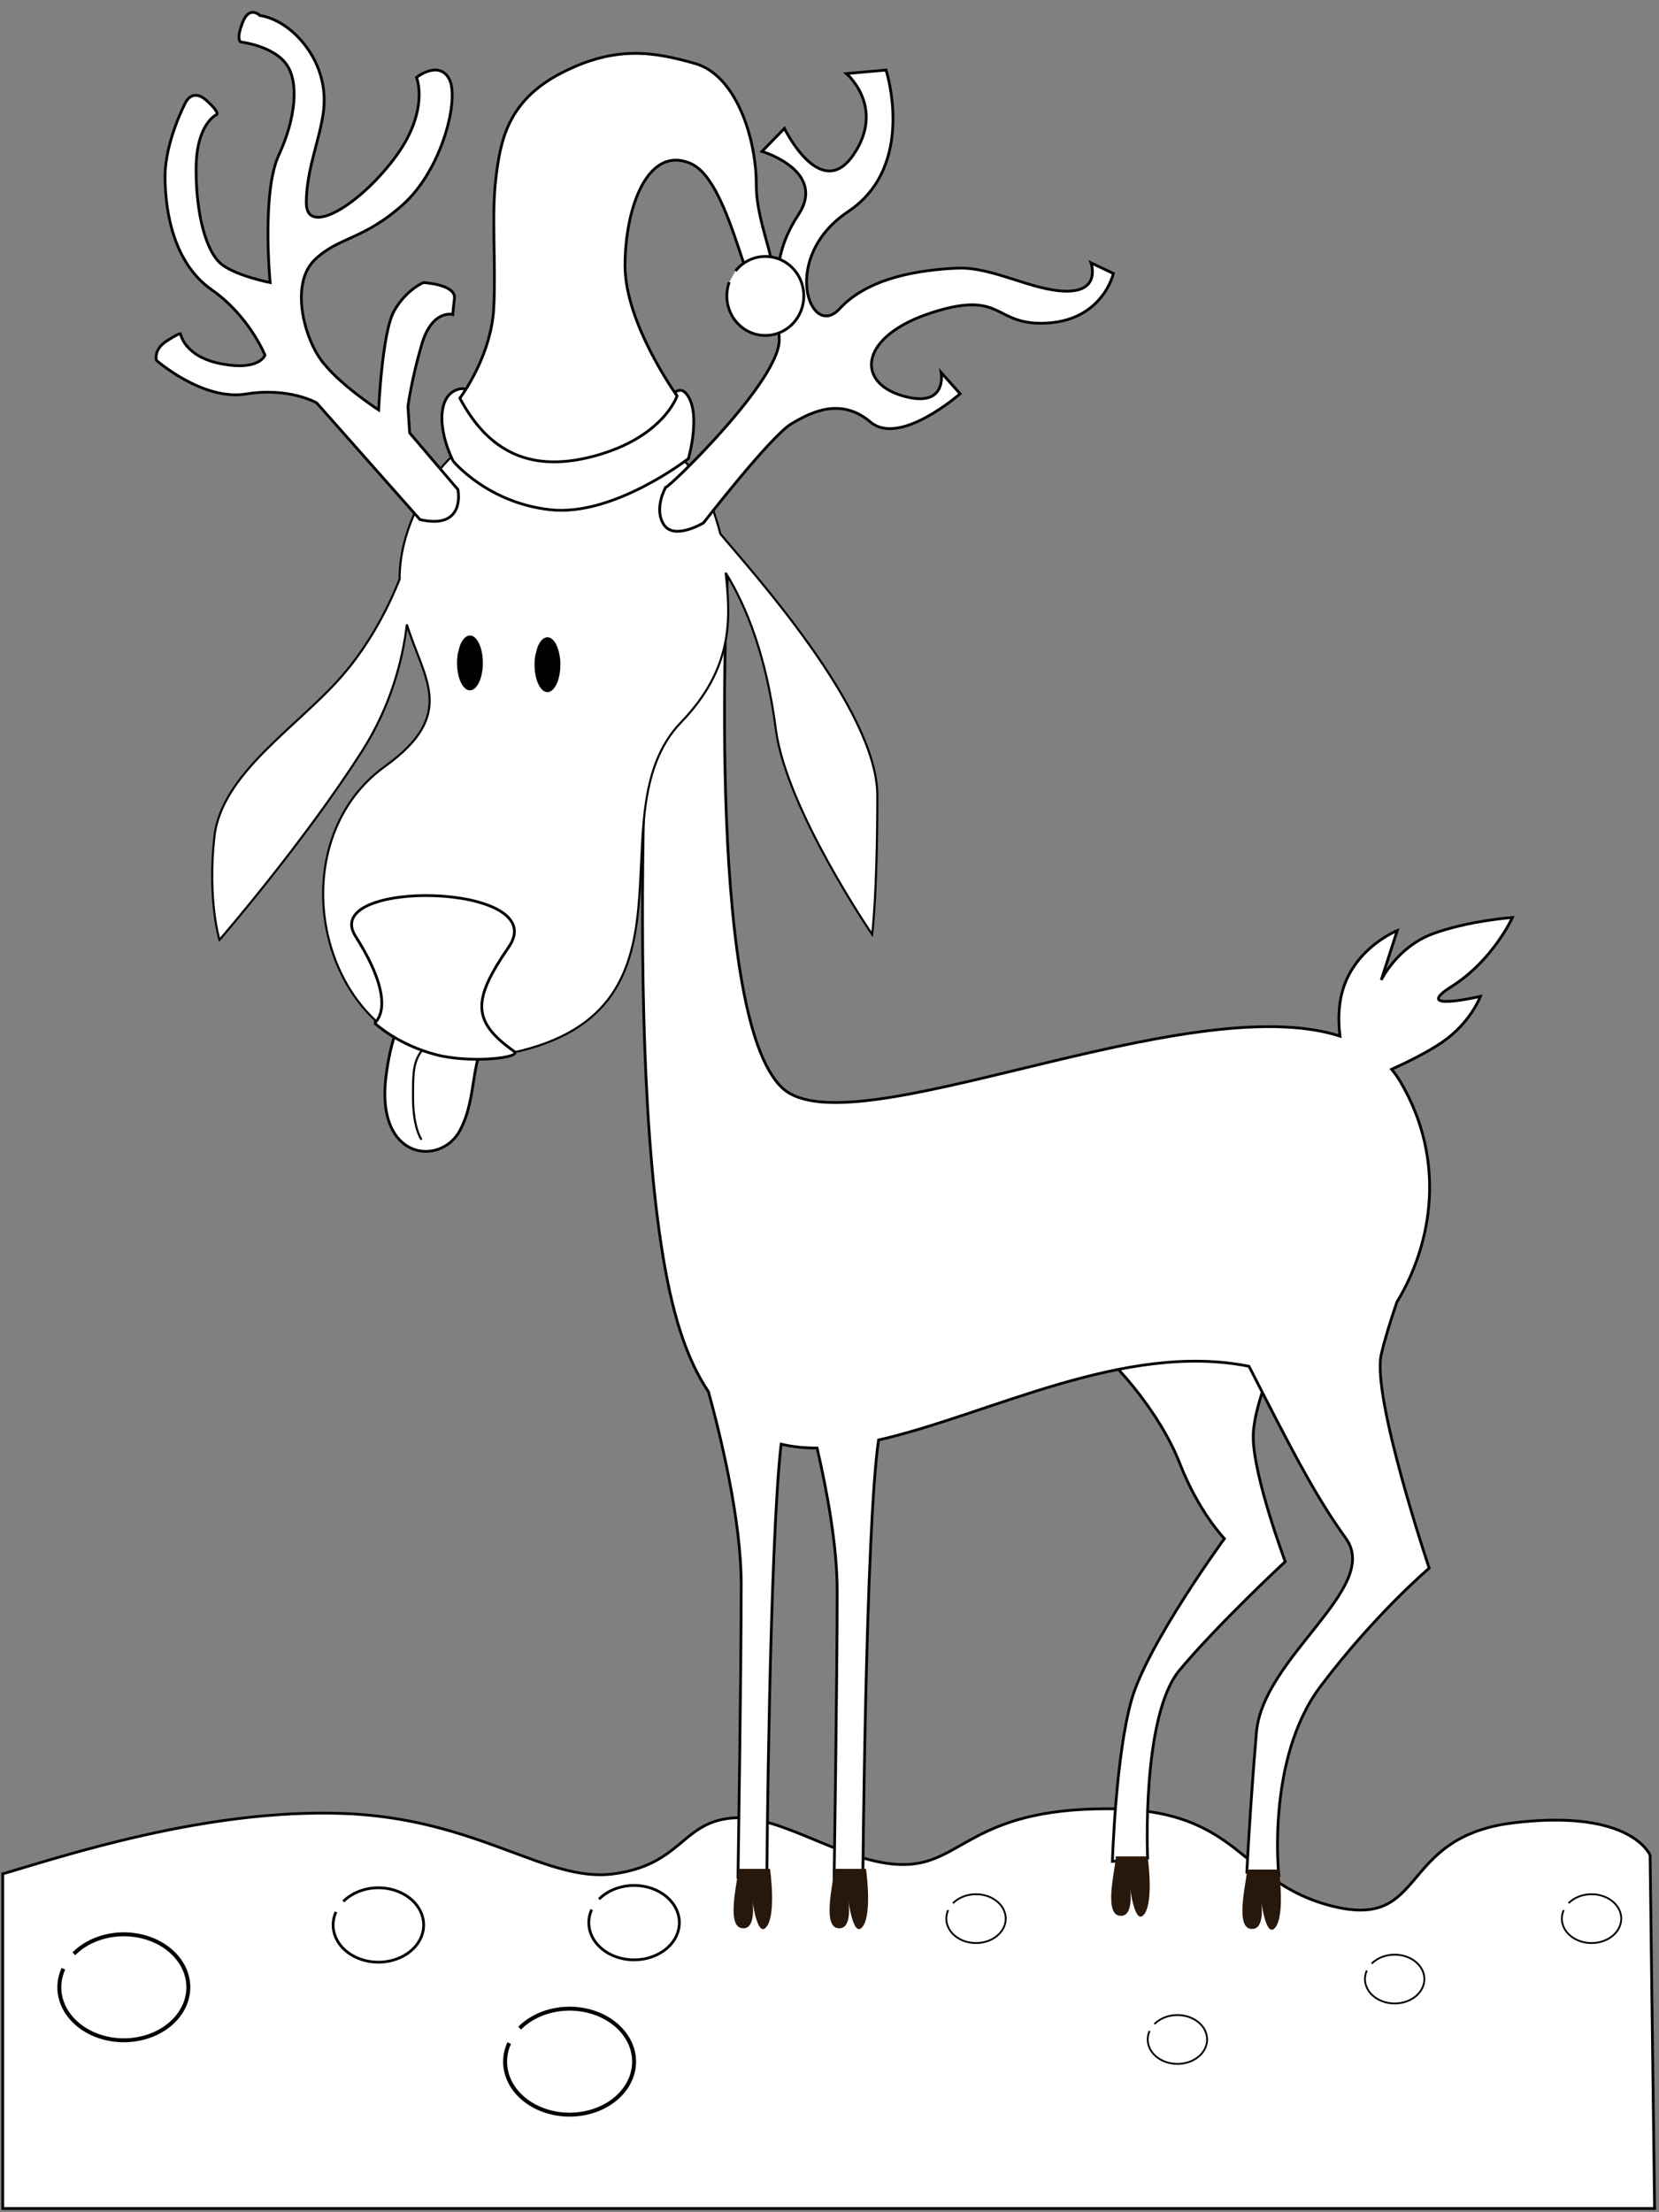 <?xml version="1.0" standalone="no"?>
<!--Created with Sketsa SVG Editor (http://www.kiyut.com)-->
<svg contentScriptType="text/ecmascript" width="600.0px" xmlns:xlink="http://www.w3.org/1999/xlink"
    baseProfile="full" zoomAndPan="magnify" contentStyleType="text/css" height="800.0px"
    preserveAspectRatio="xMidYMid meet" xmlns="http://www.w3.org/2000/svg" version="1.0">
    <rect width="100%" height="100%" fill="#808080" stroke="none"/>
    <g  id="layer1" transform="matrix(1.0 0.0 0.0 1.0 -6.061 -101.753)"
        >
        <path  id="path2892" d="M 7.061 779.39 C 29.975 772.667 80.714 755.859 129.817 757.54 c 49.102 1.681 73.654 25.211 
            98.205 21.85 c 24.551 -3.361 24.551 -18.488 42.555 -20.169 c 
            18.004 -1.681 40.919 16.808 62.196 16.808 c 21.278 0.0 24.551 
            -20.169 73.653 -20.169 c 49.102 0.0 47.466 26.892 81.837 35.296 c 
            34.372 8.404 22.914 -25.211 65.47 -30.253 c 42.555 -5.042 
            49.102 11.765 49.102 11.765 l 1.637 127.736 l -597.411 0.0 l 
            -1.4305115E-6 -121.013 z"  style=
            "fill:#ffffff;fill-opacity:1;stroke:#000000"/>
        <path  id="path2879" d="m 393.336 582.099 c 15.046 9.508 32.406 30.9 39.35 48.727 c 6.944 17.827 16.203 27.334 
            16.203 27.334 c 0.0 0.0 -27.776 38.031 -33.563 58.235 c -5.787 
            20.204 -6.944 58.472 -6.944 58.472 l 12.731 -1.188 c 0.0 0.0 
            -2.315 -51.341 11.573 -67.98 c 13.888 -16.639 38.193 -39.219 
            38.193 -39.219 c 0.0 0.0 -11.573 -30.9 -11.573 -45.162 c 0.0 
            -14.262 13.888 -41.596 13.888 -41.596 c 0.0 0.0 -19.675 -55.858 
            -79.857 2.377 z"  style=
            "fill:#ffffff;stroke:#000000"/>
        <path  id="path2868" d="m 269.499 301.63 l -27.773 17.808 c 0.0 0.0 -12.203 194.201 10.405 263.849 c 
            2.871 8.844 6.273 16.007 10.152 21.76 c 4.418 16.027 11.848 
            46.373 11.848 69.752 c 0.0 33.277 -1.165 105.784 -1.165 105.784 l 
            10.431 0.0 c 0.0 0.0 0.894 -119.27 5.165 -156.583 c 4.139 0.99 
            8.479 1.42 13.013 1.404 c 3.675 15.862 7.266 35.497 7.266 
            51.761 c 0.0 33.277 -1.139 105.784 -1.139 105.784 l 10.405 0.0 c 0.0 
            0.0 0.994 -128.505 5.696 -160.457 c 39.857 -9.052 88.775 -35.703 
            133.978 -26.647 c 17.07 33.461 24.357 47.287 35.089 62.316 c 
            12.731 17.827 -30.091 42.781 -32.406 70.116 c -2.315 27.334 
            -3.468 50.506 -3.468 50.506 l 11.57 1.196 c 0.0 0.0 -4.637 
            -42.194 15.038 -68.34 c 19.675 -26.146 39.343 -42.792 39.343 
            -42.792 c 0.0 0.0 -20.814 -61.789 -17.342 -77.239 c 1.144 -5.092 
            3.277 -11.99 5.646 -18.952 C 524.035 551.615 529.287 521.346 512.543 
            492.972 c -0.959 -1.624 -2.029 -3.125 -3.19 -4.524 c 6.324 
            -2.874 13.383 -6.432 18.228 -9.749 c 10.416 -7.131 13.899 
            -16.638 13.899 -16.638 c 0.0 0.0 -25.476 5.946 -10.431 -3.562 c 
            15.046 -9.508 22.001 -24.958 22.001 -24.958 c 0.0 0.0 -16.206 
            1.2 -28.937 5.953 c -12.731 4.754 -18.507 16.638 -18.507 
            16.638 l 5.772 -17.834 c 0.0 0.0 -15.042 5.946 -19.671 21.396 c 
            -1.64 5.475 -1.668 11.377 -1.038 16.742 C 435.061 458.574 
            313.904 517.688 289.17 495.338 C 260.237 469.191 269.499 301.63 269.499 
            301.63 z"  style=
            "fill:#ffffff;fill-opacity:1;stroke:#000000"/>
        <path  id="path2846" d="m 161.533 461.097 c 0.0 0.0 -12.238 0.076 -15.898 30.15 c -3.66 30.075 19.594 
            32.242 26.622 19.566 c 7.028 -12.677 3.195 -28.216 12.155 
            -35.76 c 8.96 -7.544 -23.776 -15.514 -22.879 -13.956 z"
             style="fill:#ffffff;fill-opacity:1;stroke:#000000"
            />
        <path  id="path2866" d="m 163.365 477.263 c -7.929 5.88 -7.929 9.951 -7.929 21.259 c 0.0 11.308 3.083 15.379 3.083 
            15.379"  style=
            "fill:none;stroke:#000000;stroke-width:0.761px;stroke-linecap:butt;stroke-linejoin:miter;stroke-opacity:1"/>
        <path  id="path2828" d="m 204.96 254.087 c -17.333 0.061 -33.559 6.696 -42.916 21.867 c -8.676 14.067 
            -11.497 25.524 -11.466 35.284 c -3.127 7.88 -9.818 22.362 
            -20.909 35.066 c -16.196 18.551 -43.604 35.191 -46.096 58.219 c 
            -2.492 23.028 1.869 37.104 1.869 37.104 c 0.0 0.0 30.505 
            -35.187 51.684 -68.45 c 10.309 -16.191 14.58 -32.826 16.091 
            -45.574 c 6.039 19.748 18.381 32.385 -7.978 51.332 c -43.605 
            31.344 -20.041 115.545 42.357 104.267 c 77.866 -14.073 32.016 
            -86.305 64.789 -120.257 c 19.051 -19.737 17.914 -37.841 16.132 
            -54.037 c 7.473 12.069 14.656 29.863 18.132 56.59 c 3.733 
            28.709 34.842 74.169 34.842 74.169 c 0.0 0.0 1.869 -14.357 1.869 
            -50.244 c 0.0 -31.348 -46.442 -82.117 -56.771 -94.624 c -9.701 
            -37.704 -29.83 -37.345 -61.63 -40.712 z" 
            style=
            "fill:#ffffff;stroke:#000000;stroke-width:0.761px;stroke-linecap:butt;stroke-linejoin:miter;stroke-opacity:1"/>
        <path  id="path2830" d="m 141.497 471.687 c 0.0 0.0 9.246 
            -6.027 -6.852 -31.344 c -13.332 -20.967 71.445 -19.417 55.441 
            3.838 c -13.216 19.205 -13.465 26.879 1.869 37.741 c 3.283 
            2.326 -15.573 4.478 -28.032 1.279 c -14.147 -3.632 -22.425 
            -11.514 -22.425 -11.514 z"  style=
            "fill:#ffffff;stroke:#000000"/>
        <path transform="matrix(0.761,0,0,0.761,-30.991,212.144)" 
            style="fill:#000000;fill-opacity:1;stroke:none" 
             id="path2832" d="m267.27 161.722 a 6.138 13.026 0.0 1 1 -0.994 3.673" 
            />
        <path transform="matrix(0.761,0,0,0.761,3.61,212.912)" 
             style="fill:#000000;fill-opacity:1;stroke:none" 
           d="m 258.64 161.553 a 6.138 13.026 0.0 1 1 -0.994 3.673" id="path2834" 
            />
        <path d="m 246.775 278.052 c 0.0 0.0 -4.36 7.676 -0.623 13.433 c 3.738 
            5.757 14.327 -0.64 14.327 -0.64 c 0.0 0.0 24.294 -31.344 
            31.769 -35.822 c 7.475 -4.478 18.065 -9.595 28.655 -0.64 c 
            10.59 8.955 32.392 -10.235 32.392 -10.235 l -6.852 -7.676 c 0.0 
            0.0 2.492 13.433 -14.327 8.316 c -16.819 -5.117 -14.95 -21.749 
            11.213 -30.065 c 26.163 -8.316 21.802 5.117 41.736 3.838 c 
            19.934 -1.279 23.671 -17.911 23.671 -17.911 l -8.098 -3.838 c 
            0.0 0.0 3.738 10.235 -8.721 10.235 c -12.459 0.0 -26.786 -8.955 
            -39.867 -8.316 c -13.081 0.64 -31.769 3.198 -42.359 14.712 c 
            -10.59 11.514 -21.802 -18.55 3.115 -35.182 c 24.917 -16.631 
            13.704 -51.174 13.704 -51.174 l -14.327 1.279 c 0.0 0.0 14.327 
            12.154 2.492 29.425 c -11.836 17.271 -24.917 -9.595 -24.917 
            -9.595 l -8.098 8.316 c 0.0 0.0 23.671 7.036 13.082 23.028 c 
            -10.59 15.992 -7.475 30.065 -6.852 44.777 c 0.623 14.712 
            -39.867 53.732 -41.113 53.732 z" id="path2842" 
            style="fill:#ffffff;stroke:#000000"/>
        <path d="m 157.955 289.657 l -37.376 -42.218 c 0.0 0.0 -9.967 -5.757 
            -25.54 -3.198 c -15.573 2.559 -32.392 -12.154 -32.392 -12.154 c 
            0.0 0.0 -1.246 -3.838 3.738 -7.036 c 4.983 -3.198 4.983 -2.559 
            4.983 -2.559 c 0.0 0.0 1.246 8.316 14.95 10.874 c 13.704 2.559 
            15.573 -3.198 15.573 -3.198 c 0.0 0.0 -5.606 -14.073 -19.311 
            -23.668 c -13.704 -9.595 -16.819 -28.146 -16.819 -40.939 c 0.0 
            -12.794 7.475 -26.866 7.475 -26.866 c 0.0 0.0 2.492 -5.117 
            7.475 -0.64 c 4.983 4.478 3.738 5.117 3.738 5.117 c 0.0 
            0.0 -7.475 3.198 -7.475 19.83 c 0.0 16.631 3.738 29.425 8.721 
            33.902 c 4.983 4.478 18.065 7.037 18.065 7.037 c 0.0 0.0 
            -3.115 -32.623 3.115 -46.056 c 6.229 -13.433 7.475 -26.866 
            2.492 -33.263 c -4.983 -6.397 -16.196 -7.676 -16.196 -7.676 c 0.0 
            0.0 -1.869 -0.64 0.623 -7.036 c 2.492 -6.397 6.229 -2.559 
            6.229 -2.559 c 0.0 0.0 6.852 0.64 13.704 7.676 c 6.852 7.036 
            10.59 16.631 9.344 26.866 c -1.246 10.235 -6.229 21.109 
            -6.229 33.263 c 0.0 12.154 18.688 1.279 31.769 -15.992 c 
            13.082 -17.271 8.098 -29.425 8.098 -29.425 c 0.0 0.0 8.098 
            -6.397 11.836 0.64 c 3.738 7.036 -2.492 32.623 -16.819 
            45.417 c -14.327 12.793 -23.048 11.514 -31.769 19.83 c -8.721 
            8.316 -4.36 26.866 1.869 35.822 c 6.229 8.955 21.18 18.55 
            21.18 18.55 c 0.0 0.0 1.246 -28.145 5.606 -35.822 c 4.36 
            -7.676 10.59 -10.235 10.59 -10.235 c 0.0 0.0 11.836 0.64 
            11.213 5.757 c -0.623 5.117 -0.623 5.757 -0.623 5.757 c 
            0.0 0.0 -7.475 -1.919 -11.213 10.874 c -3.738 12.793 -4.983 
            22.388 -4.983 22.388 l 0.623 9.595 l 17.442 20.47 c 0.0 0.0 
            3.115 14.712 -13.704 10.874 z" id="path2844" 
            style="fill:#ffffff;stroke:#000000"/>
        <path  id="path2884" d="m 307.692 777.601 l 11.573 0.0 c 
            0.0 0.0 2.315 16.044 -1.157 20.798 c -3.472 4.754 -5.208 
            -9.507 -5.208 -9.507 c 0.0 0.0 1.736 11.29 -4.051 10.102 c 
            -5.787 -1.188 -0.579 -19.61 -1.157 -21.392 z"
             style="fill:#28170b;stroke:none"/>
        <path  d="m 272.971 777.601 l 11.574 0.0 c 0.0 0.0 
            2.315 16.044 -1.157 20.798 c -3.472 4.754 -5.208 -9.507 
            -5.208 -9.507 c 0.0 0.0 1.736 11.29 -4.051 10.102 c -5.787 
            -1.188 -0.579 -19.61 -1.157 -21.392 z" id="path2886"
             style="fill:#28170b;stroke:none"/>
        <path  id="path2888" d="m 456.99 777.839 l 11.573 0.0 c 
            0.0 0.0 2.315 16.044 -1.157 20.798 c -3.472 4.754 -5.208 
            -9.508 -5.208 -9.508 c 0.0 0.0 1.736 11.29 -4.051 10.102 c 
            -5.787 -1.189 -0.579 -19.61 -1.157 -21.392 z"
             style="fill:#28170b;stroke:none"/>
        <path  d="m 409.539 773.085 l 11.573 0.0 c 0.0 0.0 
            2.315 16.044 -1.157 20.798 c -3.472 4.754 -5.208 -9.508 
            -5.208 -9.508 c 0.0 0.0 1.736 11.29 -4.051 10.102 c -5.787 
            -1.188 -0.579 -19.61 -1.157 -21.392 z" id="path2890"
             style="fill:#28170b;stroke:none"/>
        <path  style=
            "fill:#ffffff;fill-opacity:1;stroke:#000000"
             id="path2910" d="m 130.232 789.375 a16.367 13.446 0.0 1 1 -2.651 3.791" />
        <path transform="matrix(1.425,0,0,1.425,11.519,-337.181)"
             style="fill:#ffffff;fill-opacity:1;stroke:#000000"
              d="m 128.056 822.716 a 16.367 13.446 0.0 1 1 -2.651 3.791" id="path2920" 
            />
        <path transform="matrix(1.425,0,0,1.425,-187.481,-369.506)" 
             style="fill:#ffffff;fill-opacity:1;stroke:#000000"
            id="path2924"  d="m154.569 826.529 a 16.367 13.446 0.0 1 1 -2.651 3.791" 
           />
        <path transform="matrix(0.656,0,0,0.656,326.53,318.24)" 
             style="fill:#ffffff;fill-opacity:1;stroke:#000000" 
              d="m 36.895 719.16 a 16.367 13.446 0.0 1 1 -2.651 3.791" id="path2928" 
            />
        <path transform="translate(114.147,-1.01)" 
            style="fill:#ffffff;fill-opacity:1;stroke:#000000" 
            id="path2932"  d="m 108.561 789.544 a16.367 13.446 0.0 1 1 -2.651 3.791" />
        <path transform="matrix(0.656,0,0,0.656,416.433,370.768)" 
             style="fill:#ffffff;fill-opacity:1;stroke:#000000" 
             id="path2936"  d="m10.886 705.707 a 16.367 13.446 0.0 1 1 -2.651 3.791" 
            />
        <path transform="matrix(0.656,0,0,0.656,513.408,344.504)" 
             style="fill:#ffffff;fill-opacity:1;stroke:#000000"
            d="m -17.168 712.434 a 16.367 13.446 0.0 1 1 -2.651 3.791" id="path2940" 
            />
        <path transform="matrix(0.656,0,0,0.656,601.291,318.24)" 
             style="fill:#ffffff;fill-opacity:1;stroke:#000000" 
            id="path2944"  d="m-42.593 719.16 a 16.367 13.446 0.0 1 1 -2.651 3.791" 
            />
        <path id="path2973" d="m 169.917 268.446 c 0.0 0.0 12.276 15.127 35.19 
            17.648 c 22.914 2.521 49.921 -18.488 49.921 -18.488 c 0.0 0.0 
            4.91 -16.807 -0.818 -23.53 c -5.729 -6.723 -11.457 17.648 
            -45.829 17.648 c -34.372 0.0 -27.825 -21.009 -36.008 -19.328 c 
            -8.184 1.681 -8.184 14.286 -2.455 26.051 z"
             style="fill:#ffffff;stroke:#000000"/>
        <path  id="path2975" d="m172.372 245.756 c 2.455 -3.361 11.457 -16.807 12.276 -32.774 c 
            0.818 -15.967 -0.877 -33.369 0.76 -46.814 c 1.637 -13.446 
            4.15 -27.978 23.791 -38.063 c 19.641 -10.085 33.553 -7.563 
            48.284 -3.362 c 14.731 4.202 22.096 26.892 22.096 43.699 c 0.0 
            16.807 10.639 31.934 4.092 41.178 c -6.547 9.244 -12.276 
            -42.019 -27.825 -48.741 c -15.549 -6.723 -23.733 15.967 -23.733 
            36.976 c 0.0 21.009 18.823 47.061 18.823 47.061 c 0.0 0.0 -4.91 
            15.127 -30.28 21.85 c -25.37 6.723 -39.282 -4.202 -48.284 
            -21.009 z" style="fill:#ffffff;stroke:#000000"/>
        <path style=
            "fill:#ffffff;fill-opacity:1;stroke:#000000" 
            id="path2977" d="m 272.075 199.745 a13.912 14.286 0.0 1 1 -2.253 4.028" />
    </g>
</svg>